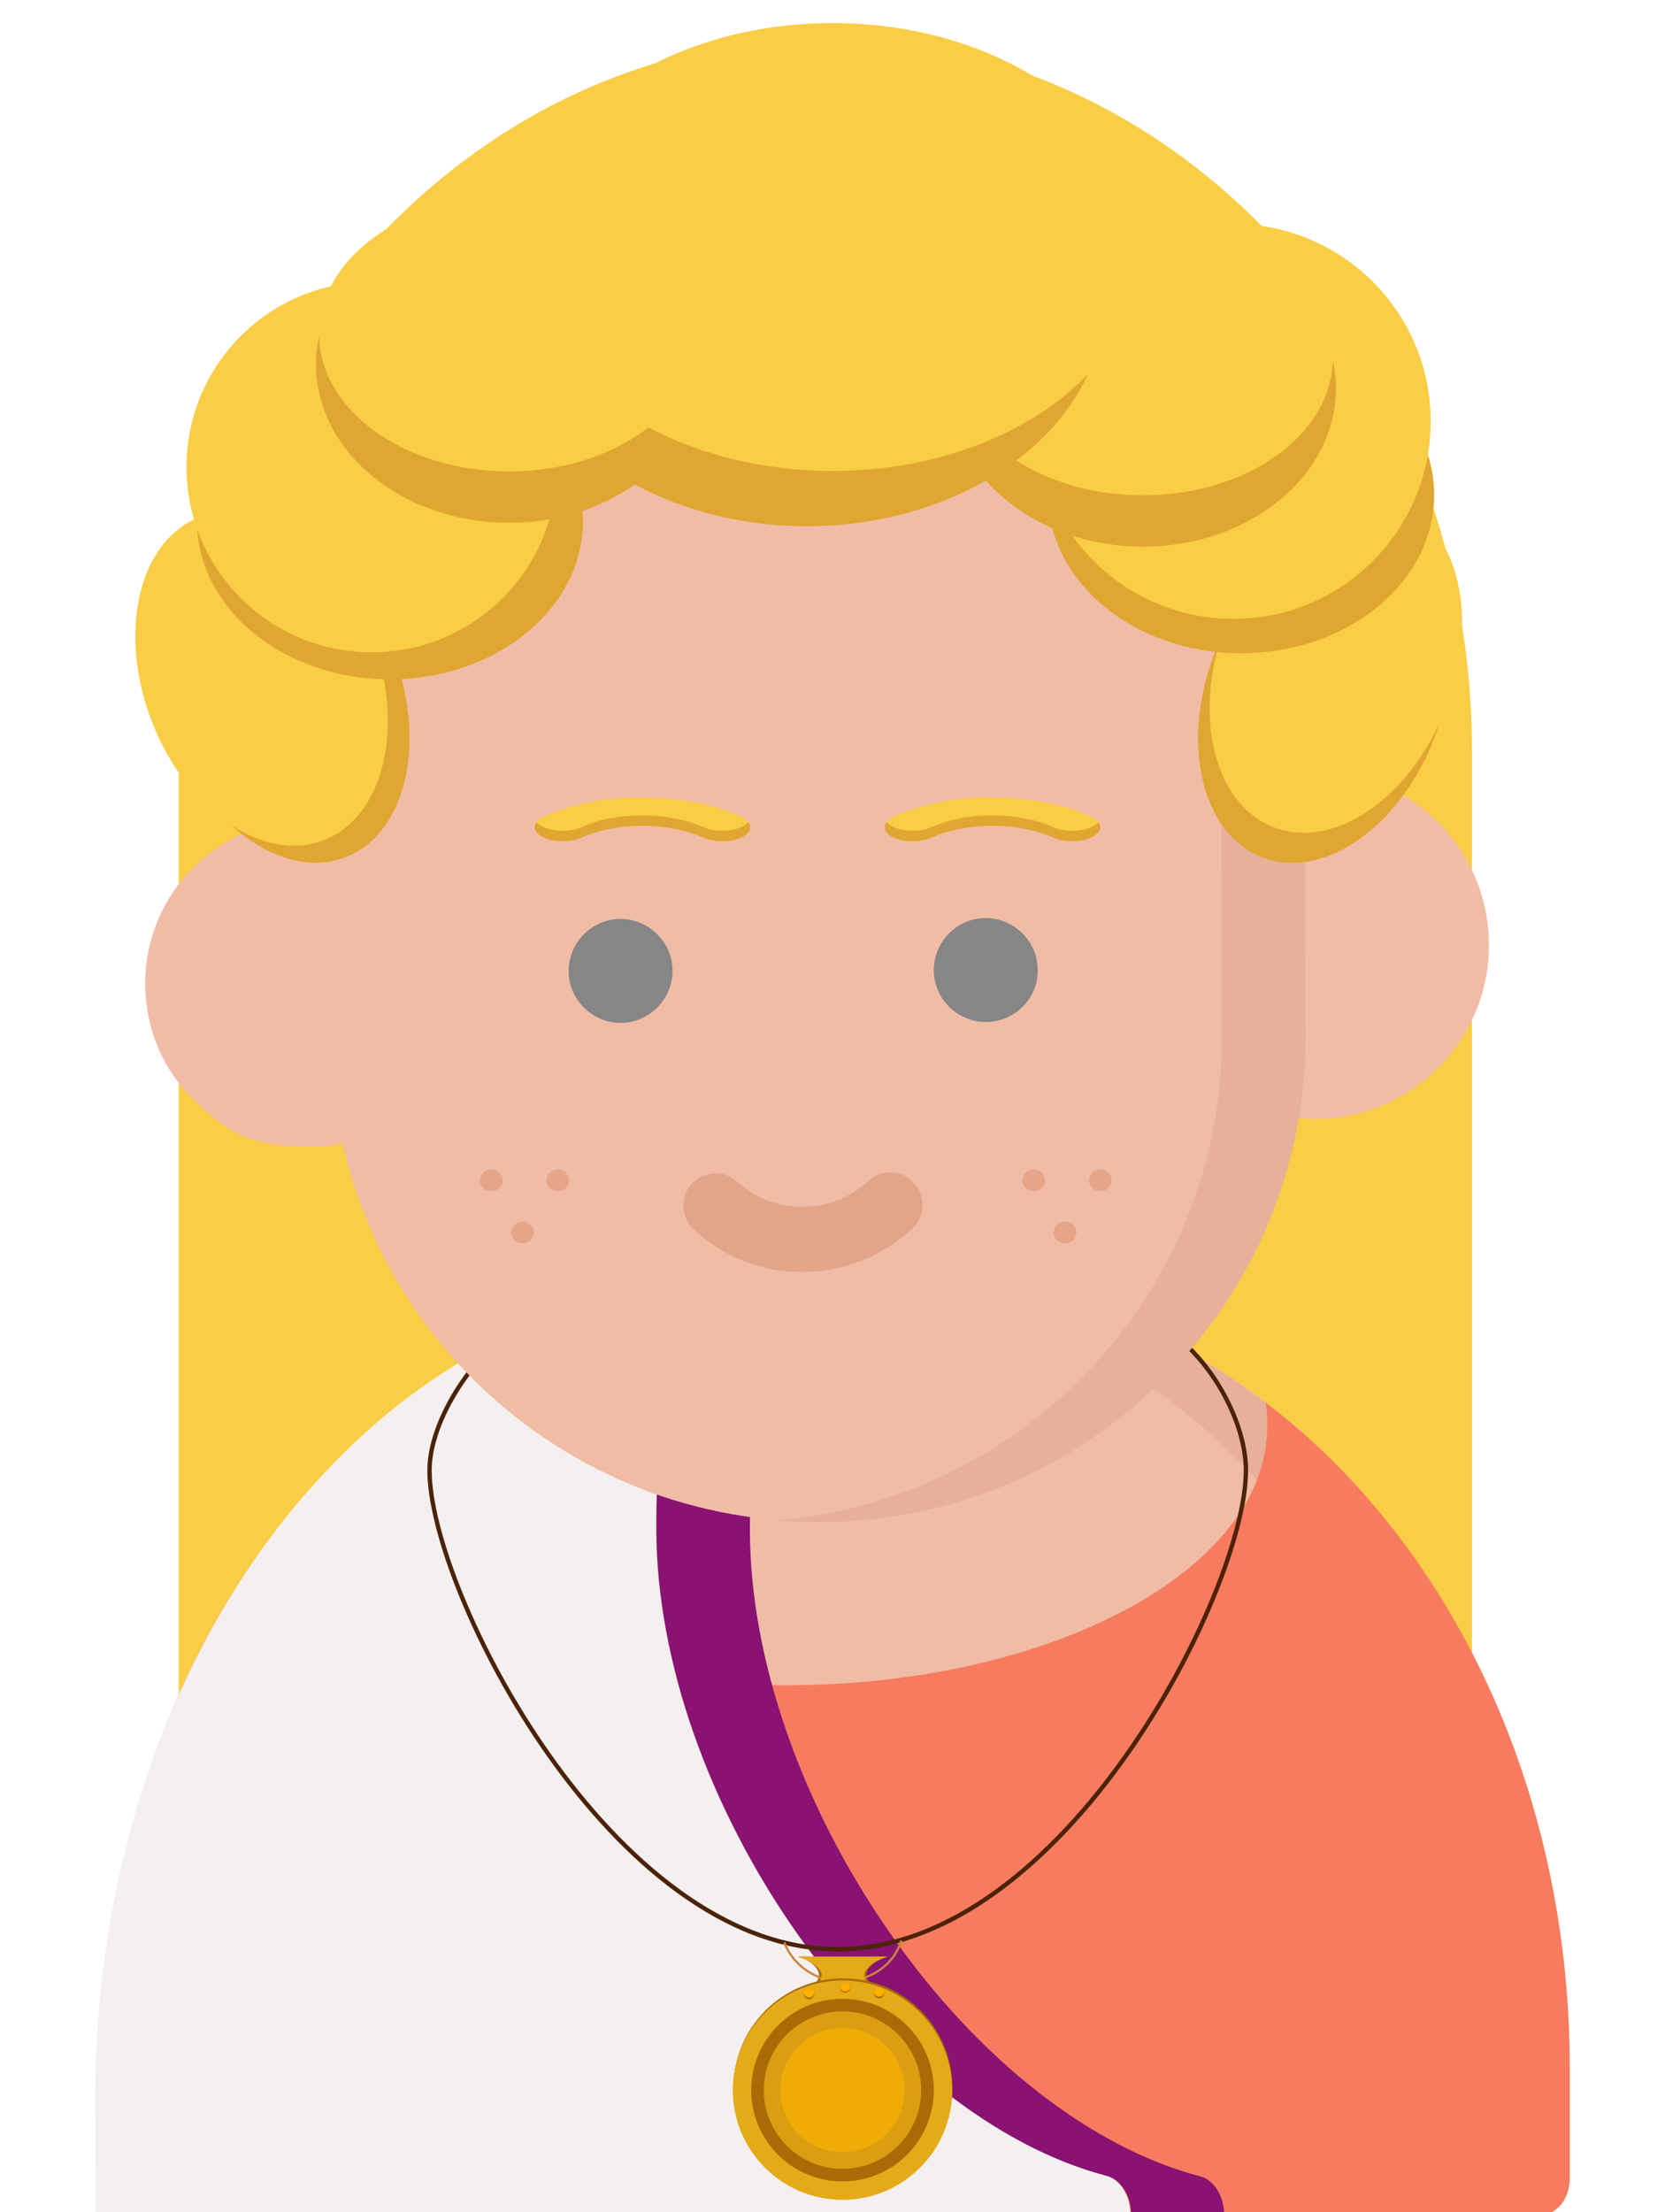 <?xml version="1.0" encoding="utf-8"?>
<!-- Generator: Adobe Illustrator 23.1.0, SVG Export Plug-In . SVG Version: 6.00 Build 0)  -->
<svg version="1.1" id="Layer_1" xmlns="http://www.w3.org/2000/svg" xmlns:xlink="http://www.w3.org/1999/xlink" x="0px" y="0px"
	 viewBox="0 0 383 508.7" style="enable-background:new 0 0 383 508.7;" xml:space="preserve">
<style type="text/css">
	.st0{fill:#9B3710;}
	.st1{fill:#842610;}
	.st2{fill:#F0BCA6;}
	.st3{fill:#E2A58A;}
	.st4{fill:#E27A84;}
	.st5{clip-path:url(#SVGID_2_);fill:#9E4653;}
	.st6{fill:#F8A814;}
	.st7{fill:#F8B53C;}
	.st8{fill:#F9CD45;}
	.st9{fill:#934161;}
	.st10{fill:#F4F0EF;}
	.st11{fill:#E6B09A;}
	.st12{fill:#868686;}
	.st13{fill:#4C350C;}
	.st14{fill:#825308;}
	.st15{clip-path:url(#SVGID_4_);fill:#9E4653;}
	.st16{fill:none;}
	.st17{fill:#F77B5E;}
	.st18{fill:#891272;}
	.st19{fill:none;stroke:#4C2308;stroke-miterlimit:10;}
	.st20{fill:#AA6B07;}
	.st21{fill:none;stroke:#C98441;stroke-width:0.5;stroke-miterlimit:10;}
	.st22{fill:#E5AA17;}
	.st23{fill:#DB9D12;}
	.st24{fill:#FFB000;}
	.st25{fill:#EFAC06;}
	.st26{fill:#E5A589;}
	.st27{fill:#E0A632;}
</style>
<path class="st0" d="M-3741.5,1112.3c-28.6-18.6-66.5-28.7-106.7-28.7s-78,10.2-106.7,28.7c-28.6,18.6-44.4,43.1-44.4,69.1v139.8
	c0,2.4,3.1,4.4,6.8,4.4h288.3c3.8,0,6.8-2,6.8-4.4v-139.8C-3697.3,1155.3-3713,1130.8-3741.5,1112.3z"/>
<ellipse class="st1" cx="-3962.9" cy="1322.5" rx="38.9" ry="33.2"/>
<ellipse class="st1" cx="-3733.7" cy="1321.7" rx="38.9" ry="33.2"/>
<path class="st2" d="M-3959.9,1233.4c-0.1,0-0.1,0-0.2,0c-25.4,0.1-46.1,20.8-46,46.3c0,12.3,4.9,23.9,13.6,32.6
	s20.3,13.4,32.5,13.4h0.2c25.4-0.1,46.1-20.8,46-46.3S-3934.6,1233.4-3959.9,1233.4z"/>
<path class="st2" d="M-3677.8,1520.4c-0.1-39.6-15.8-76.9-44-104.9s-65.4-43.4-104.7-43.4c-0.2,0-0.3,0-0.5,0l-48.7,0.2
	c-39.6,0.1-76.9,15.8-104.9,44c-28.1,28.2-43.5,65.6-43.4,105.2l0.1,18.6c0,3.7,3.1,6.8,6.8,6.8h332.5c1.8,0,3.5-0.7,4.8-2
	s2-3,2-4.8L-3677.8,1520.4z"/>
<path class="st3" d="M-3677.8,1520.4c-0.1-39.6-15.8-76.9-44-104.9s-65.4-43.4-104.7-43.4c-0.2,0-0.3,0-0.5,0l-16.7,0.1
	c37.9,1,73.7,16.2,100.9,43.3c28.2,28.1,43.9,65.4,44,104.9l0.1,19.6c0,1.8-0.7,3.5-2,4.8s-3,2-4.8,2h20.9c1.8,0,3.5-0.7,4.8-2
	s2-3,2-4.8V1520.4z"/>
<g>
	<g>
		<path id="XMLID_2_" class="st4" d="M-3677.9,1523.3c-0.1-39.3-15.8-76.3-44-104.2c-8.4-8.3-17.7-15.5-27.5-21.5
			c-7,27.3-36.5,49.3-75,56.3c-8.6,1.6-17.6,2.4-26.9,2.4c-9.2,0-18.1-0.8-26.7-2.4c-38.3-7-67.9-28.8-75.1-55.9
			c-10,6.1-19.1,13.4-27.6,21.8c-28.1,28.1-43.5,65.2-43.4,104.5l0.1,21.3c0.1,2.4,1.4,4.6,3.3,5.9h337.3c1.3-0.3,2.4-1,3.4-1.9
			c1.4-1.4,2.1-3.2,2.1-5.1L-3677.9,1523.3z"/>
	</g>
	<g>
		<g>
			<g>
				<g>
					<g>
						<g>
							<defs>
								<path id="SVGID_1_" d="M-3677.9,1523.3c-0.1-39.3-15.8-76.3-44-104.2c-8.4-8.3-17.7-15.5-27.5-21.5
									c-7,27.3-36.5,49.3-75,56.3c-8.6,1.6-17.6,2.4-26.9,2.4c-9.2,0-18.1-0.8-26.7-2.4c-38.3-7-67.9-28.8-75.1-55.9
									c-10,6.1-19.1,13.4-27.6,21.8c-28.1,28.1-43.5,65.2-43.4,104.5l0.1,21.3c0.1,2.4,1.4,4.6,3.3,5.9h337.3
									c1.3-0.3,2.4-1,3.4-1.9c1.4-1.4,2.1-3.2,2.1-5.1L-3677.9,1523.3z"/>
							</defs>
							<clipPath id="SVGID_2_">
								<use xlink:href="#SVGID_1_"  style="overflow:visible;"/>
							</clipPath>
							<path class="st5" d="M-3676.9,1523.8c-0.1-39.3-15.8-76.3-44-104.2c-28.2-27.8-65.4-43.1-104.7-43.1c-0.2,0-0.3,0-0.5,0
								l-17.6,0.1c37.9,1,73.6,16.1,100.9,43c28.2,27.9,43.8,64.9,44,104.2l0.1,21.3c0,1.9-0.7,3.7-2.1,5.1
								c-0.9,0.9-2.1,1.6-3.4,1.9h22c1.3-0.3,2.4-1,3.4-1.9c1.4-1.4,2.1-3.2,2.1-5.1L-3676.9,1523.8z"/>
						</g>
					</g>
				</g>
			</g>
		</g>
	</g>
</g>
<g>
	<path class="st6" d="M-3878.1,1534.8c-0.1-0.3-0.1-0.5-0.1-0.7c0.1-1,1.1-1.7,2.1-1.6c10,0.5,20.5-0.7,30.9-3.6
		c8.4-2.4,16.8-5.7,25.1-10.1c14-7.5,22.8-15.3,22.9-15.4c0.8-0.7,2-0.7,2.7-0.1s0.6,1.8-0.1,2.4c-0.4,0.4-9.2,8.2-23.7,15.9
		c-8.5,4.5-17.3,8.1-25.9,10.5c-10.9,3-21.7,4.3-32.1,3.7C-3877.3,1535.8-3877.9,1535.4-3878.1,1534.8z"/>
	<path class="st7" d="M-3792.6,1522.4c0.8-0.4,1.2-1.2,1.1-2c-0.1-0.3-1.4-6.5-6.5-8.6c-2.4-1-4.7-1.2-6.6-0.7
		c-1.9,0.5-3.4,1.7-4.3,3.4c-0.8,1.5-0.9,3.1-0.5,4.5c0.1,0.2,0.2,0.4,0.3,0.6c0.8,1.6,2.4,3,4.9,3.9
		C-3799.2,1525.8-3792.9,1522.7-3792.6,1522.4z"/>
	<path class="st8" d="M-3804.2,1513c1.4-1.4,2.3-3.3,2.6-5.9c0.6-5.3-4.3-9.5-4.5-9.7c-0.6-0.5-1.5-0.5-2.4-0.1
		c-0.3,0.2-6.2,4-6.9,9.1c-0.2,1.8-0.1,3.3,0.4,4.6c0.2,0.5,0.5,1,0.7,1.4c1.1,1.4,2.7,2.4,4.7,2.4
		C-3807.5,1515.2-3805.6,1514.4-3804.2,1513z"/>
	<path class="st8" d="M-3807.8,1531.2c0.8-0.4,1.2-1.2,1.1-2c-0.1-0.3-1.4-6.5-6.5-8.6c-2.4-1-4.7-1.2-6.6-0.7
		c-1.9,0.5-3.4,1.7-4.3,3.4c-0.8,1.5-0.9,3.1-0.5,4.5c0.1,0.2,0.2,0.4,0.3,0.6c0.8,1.6,2.4,3,4.9,3.9
		C-3814.4,1534.4-3808.1,1531.3-3807.8,1531.2z"/>
	<path class="st7" d="M-3819.4,1521.8c1.4-1.4,2.3-3.3,2.6-5.9c0.6-5.3-4.3-9.5-4.5-9.7c-0.6-0.5-1.5-0.5-2.4-0.1
		c-0.3,0.2-6.2,4-6.9,9.1c-0.2,1.8-0.1,3.3,0.4,4.6c0.2,0.5,0.5,1,0.7,1.4c1.1,1.4,2.7,2.4,4.7,2.4
		C-3822.7,1523.8-3820.8,1523.3-3819.4,1521.8z"/>
	<path class="st7" d="M-3825.8,1537.8c0-0.3-0.2-6.8-4.7-9.6c-2.2-1.4-4.3-2-6.3-1.8s-3.7,1.2-4.9,2.7s-1.6,3.3-1.1,5.1
		c0,0.2,0.1,0.3,0.1,0.5c0.5,1.6,1.9,3.1,3.9,4.3c4.5,2.9,11.3,0.8,11.7,0.7C-3826.4,1539.4-3825.8,1538.7-3825.8,1537.8z"/>
	<g>
		<path class="st8" d="M-3836.7,1528.4c1.6-1.2,2.9-3,3.7-5.4c1.6-5.2-2.4-10.1-2.5-10.4c-0.5-0.6-1.4-0.8-2.3-0.5
			c-0.3,0.1-6.8,2.9-8.4,8.1c-0.7,2.3-0.8,4.3-0.2,5.8c0.1,0.1,0.1,0.3,0.2,0.4c0.7,1.6,2.2,2.7,4.2,3.2
			C-3840.2,1529.9-3838.3,1529.5-3836.7,1528.4z"/>
		<path class="st8" d="M-3846.9,1545.3c0.1-0.3,1.2-6.8-2.7-10.3c-1.8-1.7-3.8-2.7-5.8-2.8c-1.9-0.2-3.8,0.5-5.3,1.9
			c-1.4,1.4-2.3,3.1-2.1,4.9c0,0.5,0.2,1.1,0.4,1.6c0.5,1.3,1.4,2.5,2.6,3.7c3.9,3.6,10.9,2.6,11.1,2.6
			C-3847.8,1546.8-3847.1,1546-3846.9,1545.3z"/>
		<path class="st8" d="M-3855.7,1534c1.8-0.9,3.3-2.4,4.6-4.8c2.6-4.8-0.4-10.5-0.5-10.8c-0.4-0.7-1.3-1.1-2.1-0.8
			c-0.3,0.1-7.2,1.7-9.8,6.6c-1.3,2.4-1.6,4.4-1.3,6.2c0.1,0.2,0.1,0.5,0.2,0.6c0.5,1.4,1.6,2.5,3.3,3.2
			C-3859.4,1534.9-3857.5,1534.8-3855.7,1534z"/>
		<path class="st8" d="M-3785.5,1503.9c4.2-3.8,3.5-10.2,3.5-10.5c-0.1-0.8-0.7-1.4-1.6-1.4c-0.3,0-7.2-0.5-11.4,3.3
			c-2,1.8-3.2,3.7-3.4,5.5c-0.2,0.9-0.1,1.8,0.3,2.6c0.3,0.8,0.8,1.5,1.4,2.2c1.4,1.3,3.3,1.8,5.2,1.5
			C-3789.5,1506.8-3787.5,1505.8-3785.5,1503.9z"/>
	</g>
</g>
<path class="st9" d="M-3893.7,1377.5c1.4,1.8,1.8,4.3,1.3,6.4c-3.1,12.1-4.6,24.6-4.5,37.1c0.1,24.5,12.1,52.3,33,76.4
	c20.8,24,47.3,40.7,72.7,46.1c3.4,0.7,5.8,3.9,5.8,7.4h21.8c0-3.3-2.1-6.2-5.1-7.2c-0.2-0.1-0.5-0.1-0.6-0.2
	c-25.3-5.3-51.9-22-72.7-46.1s-32.9-52-33-76.4c0-12.6,1.5-25.1,4.5-37.1c0.5-2.3,0.1-4.6-1.3-6.4c-1.4-1.8-3.4-2.9-5.6-2.9h-3.3
	c-3.6,0-7.2,0.2-10.7,0.5c-0.2,0-0.3,0-0.5,0c-0.5,0-1,0.1-1.4,0.1c-0.9,0.1-1.7,0.2-2.6,0.3
	C-3895.2,1375.9-3894.4,1376.8-3893.7,1377.5z"/>
<path class="st10" d="M-3791.4,1542c-25.4-5.3-51.9-22-72.7-46.1s-32.9-52-33-76.4c-0.1-12.5,1.4-25,4.5-37.1
	c0.5-2.2,0.1-4.6-1.3-6.4c-0.6-0.8-1.4-1.5-2.4-2c0.9-0.1,1.7-0.2,2.6-0.3c-34.8,3.2-67.1,18.9-92.2,45.1
	c-27.9,29.4-43.3,68.1-43.1,109.3l0.1,21.5h243.1C-3785.5,1545.9-3788,1542.8-3791.4,1542z"/>
<path class="st2" d="M-3740.9,1232.7c-0.1,0-0.1,0-0.2,0c-25.4,0.1-46.1,20.8-46,46.3c0,12.3,4.9,23.9,13.6,32.6
	s20.3,13.4,32.5,13.4h0.2c25.4-0.1,46.1-20.8,46-46.3C-3694.9,1253.3-3715.6,1232.7-3740.9,1232.7z"/>
<path class="st2" d="M-3744.5,1215.8c-0.1-22.5-16.7-40.7-36.9-40.7h-135.4c-9.9,0-19.2,4.3-26.2,12c-7,7.8-10.8,18-10.8,29
	l0.2,79.5c0.2,63.7,47.1,115.4,104.7,115.4h0.4c57.7-0.2,104.5-52.2,104.3-116.1L-3744.5,1215.8z"/>
<path class="st11" d="M-3744.4,1215.8c-0.1-22.5-15.6-40.7-34.6-40.7h-16.9c19,0,34.6,18.3,34.6,40.7l0.2,79
	c0.2,60.6-39.4,110.5-89.6,115.7c2.8,0.3,5.6,0.5,8.4,0.5h0.3c54-0.2,97.9-52.2,97.8-116.1L-3744.4,1215.8z"/>
<ellipse transform="matrix(0.933 -0.359 0.359 0.933 -714.206 -1346.223)" class="st1" cx="-3980" cy="1248.9" rx="28.2" ry="41.5"/>
<ellipse transform="matrix(0.933 -0.359 0.359 0.933 -713.08 -1348.364)" class="st0" cx="-3985.2" cy="1244.8" rx="28.2" ry="41.5"/>
<path class="st3" d="M-3849.2,1364.2c-8.9,0-17.4-3.3-23.9-9.3c-2.8-2.5-3-6.9-0.5-9.6c2.5-2.8,6.9-3,9.6-0.5
	c4,3.7,9.2,5.7,14.7,5.7h0.1c5.5,0,10.7-2.1,14.8-5.8c2.8-2.5,7.1-2.4,9.6,0.4s2.4,7.1-0.4,9.6
	C-3831.7,1360.7-3840.2,1364-3849.2,1364.2C-3849.1,1364.2-3849.1,1364.2-3849.2,1364.2z"/>
<path class="st0" d="M-3889.8,1253c8.9,0,17.4,1.6,23.9,4.6c2.8,1.3,3,3.4,0.5,4.8s-6.9,1.4-9.6,0.2c-4-1.8-9.2-2.9-14.7-2.9h-0.1
	c-5.5,0-10.7,1-14.8,2.9c-2.8,1.3-7.1,1.2-9.6-0.2s-2.4-3.5,0.4-4.8C-3907.3,1254.7-3898.8,1252.9-3889.8,1253
	C-3889.9,1253-3889.8,1253-3889.8,1253z"/>
<ellipse class="st1" cx="-3954.1" cy="1206.8" rx="46.2" ry="37.8"/>
<path class="st0" d="M-3805,1253c8.9,0,17.4,1.6,23.9,4.6c2.8,1.3,3,3.4,0.5,4.8s-6.9,1.4-9.6,0.2c-4-1.8-9.2-2.9-14.7-2.9h-0.1
	c-5.5,0-10.7,1-14.8,2.9c-2.8,1.3-7.1,1.2-9.6-0.2c-2.5-1.4-2.4-3.5,0.4-4.8C-3822.5,1254.7-3814,1252.9-3805,1253L-3805,1253z"/>
<path class="st12" d="M-3877.5,1288.5c0-6.3-5.2-11.4-11.5-11.4s-11.4,5.2-11.4,11.5s5.2,11.4,11.5,11.4
	C-3882.6,1300-3877.5,1294.8-3877.5,1288.5z"/>
<path class="st12" d="M-3796.5,1288.3c0-6.3-5.2-11.5-11.5-11.4c-6.3,0-11.5,5.2-11.4,11.5c0,6.3,5.2,11.5,11.5,11.4
	C-3801.7,1299.8-3796.5,1294.7-3796.5,1288.3z"/>
<ellipse transform="matrix(0.359 -0.933 0.933 0.359 -3556.159 -2681.052)" class="st1" cx="-3730.4" cy="1249" rx="41.5" ry="28.2"/>
<ellipse transform="matrix(0.359 -0.933 0.933 0.359 -3547.898 -2683.168)" class="st0" cx="-3727.8" cy="1242" rx="41.5" ry="28.2"/>
<ellipse class="st1" cx="-3750.3" cy="1200.7" rx="46.2" ry="37.8"/>
<ellipse class="st0" cx="-3752.2" cy="1183.2" rx="47.3" ry="47.3"/>
<ellipse class="st1" cx="-3773.9" cy="1175" rx="46.2" ry="37.8"/>
<ellipse class="st0" cx="-3773.9" cy="1167.8" rx="45.4" ry="32.9"/>
<ellipse class="st0" cx="-3958.6" cy="1194.2" rx="44.4" ry="44.4"/>
<ellipse class="st1" cx="-3925.6" cy="1169.3" rx="46.2" ry="37.8"/>
<ellipse class="st1" cx="-3854.3" cy="1153.8" rx="71.3" ry="54.3"/>
<ellipse class="st0" cx="-3848.2" cy="1141.4" rx="74.3" ry="53.6"/>
<ellipse class="st0" cx="-3925.6" cy="1162.2" rx="45.4" ry="32.9"/>
<g>
	<path class="st6" d="M-3788.3,1492.7c-0.2-0.1-0.4-0.3-0.5-0.5c-0.5-0.8-0.3-2,0.5-2.6c7.9-6.2,14.9-13.9,20.9-22.9
		c4.8-7.2,9-15.3,12.3-24.1c5.7-14.8,7.2-26.5,7.2-26.6c0.1-1,1-1.8,2-1.8s1.6,0.9,1.5,2c-0.1,0.5-1.5,12.2-7.4,27.6
		c-3.4,9.1-7.8,17.4-12.7,24.9c-6.2,9.4-13.6,17.5-21.8,23.9C-3786.9,1492.9-3787.6,1492.9-3788.3,1492.7z"/>
	<path class="st7" d="M-3731.8,1427.3c0.4-0.8,0.1-1.7-0.5-2.2c-0.2-0.2-5.4-4-10.6-2.2c-2.4,0.8-4.3,2.2-5.4,3.8s-1.5,3.5-1.1,5.4
		c0.4,1.6,1.4,3,2.6,3.7c0.2,0.1,0.4,0.2,0.6,0.3c1.7,0.7,3.8,0.6,6.3-0.3C-3734.7,1434.2-3731.9,1427.7-3731.8,1427.3z"/>
	<path class="st8" d="M-3746.6,1427.8c0.2-2-0.5-4.1-1.9-6.2c-3-4.3-9.5-4.3-9.8-4.3c-0.8,0-1.5,0.6-1.8,1.4
		c-0.1,0.3-2.1,7.1,0.8,11.4c1,1.4,2.1,2.5,3.3,3.2c0.5,0.3,1,0.5,1.5,0.6c1.7,0.5,3.6,0,5.2-1.3
		C-3747.8,1431.4-3746.8,1429.8-3746.6,1427.8z"/>
	<path class="st8" d="M-3737.5,1443.8c0.4-0.8,0.1-1.7-0.5-2.2c-0.2-0.2-5.4-4-10.6-2.2c-2.4,0.8-4.3,2.2-5.4,3.8s-1.5,3.5-1.1,5.4
		c0.4,1.6,1.4,3,2.6,3.7c0.2,0.1,0.4,0.2,0.6,0.3c1.7,0.7,3.8,0.6,6.3-0.3C-3740.4,1450.7-3737.6,1444.2-3737.5,1443.8z"/>
	<path class="st7" d="M-3752.4,1444.3c0.2-2-0.5-4.1-1.9-6.2c-3-4.3-9.5-4.3-9.8-4.3c-0.8,0-1.5,0.6-1.8,1.4
		c-0.1,0.3-2.1,7.1,0.8,11.4c1,1.4,2.1,2.5,3.3,3.2c0.5,0.3,1,0.5,1.5,0.6c1.7,0.5,3.6,0,5.2-1.3
		C-3753.6,1447.9-3752.6,1446.3-3752.4,1444.3z"/>
	<path class="st7" d="M-3746.7,1460.8c-0.2-0.2-4.5-5-9.9-4.2c-2.5,0.4-4.5,1.4-6,2.8c-1.4,1.4-2.1,3.3-2,5.3s1,3.6,2.4,4.6
		c0.1,0.1,0.3,0.2,0.4,0.2c1.4,0.8,3.4,1.1,5.8,0.7c5.3-0.8,9.1-6.9,9.2-7.1C-3746.2,1462.3-3746.2,1461.3-3746.7,1460.8z"/>
	<g>
		<path class="st8" d="M-3761.1,1460.8c0.5-2,0.3-4.2-0.8-6.5c-2.1-5-8.5-6.2-8.8-6.2c-0.8-0.2-1.6,0.3-2,1.1
			c-0.1,0.3-3.3,6.7-1.1,11.6c0.9,2.2,2.2,3.7,3.6,4.5c0.1,0.1,0.3,0.1,0.4,0.2c1.6,0.7,3.4,0.6,5.2-0.3
			C-3762.8,1464.2-3761.6,1462.7-3761.1,1460.8z"/>
		<path class="st8" d="M-3757.8,1480.3c-0.2-0.3-3.5-5.9-8.9-6.1c-2.5-0.1-4.6,0.5-6.2,1.6c-1.5,1.2-2.5,2.9-2.8,4.9
			s0.4,3.8,1.6,5.1c0.4,0.4,0.8,0.7,1.4,1c1.2,0.6,2.6,1,4.4,1.1c5.3,0.2,10-5.2,10.1-5.3
			C-3757.6,1481.8-3757.5,1480.8-3757.8,1480.3z"/>
		<path class="st8" d="M-3771.8,1477.3c0.8-1.8,0.9-4.1,0.4-6.7c-1.2-5.3-7.2-7.7-7.4-7.8c-0.7-0.3-1.6,0-2.1,0.7
			c-0.2,0.3-4.3,6.1-3.1,11.4c0.5,2.5,1.6,4.4,3.1,5.5c0.2,0.1,0.4,0.3,0.5,0.4c1.4,0.7,2.9,0.8,4.5,0.3
			C-3774,1480.5-3772.6,1479.3-3771.8,1477.3z"/>
		<path class="st8" d="M-3738.6,1408.7c0.6-5.6-4.1-10-4.3-10.2c-0.5-0.5-1.4-0.5-2.2-0.1c-0.3,0.2-5.9,4.3-6.4,10
			c-0.3,2.7,0.1,4.9,1.1,6.4c0.5,0.8,1.2,1.4,1.9,1.8c0.7,0.5,1.6,0.6,2.5,0.6c1.9,0.1,3.6-0.7,4.9-2.2
			C-3739.7,1413.4-3738.9,1411.3-3738.6,1408.7z"/>
	</g>
</g>
<circle class="st13" cx="-3789.8" cy="1491.2" r="15.7"/>
<circle class="st14" cx="-3790.1" cy="1490.9" r="9.6"/>
<path class="st0" d="M-3741.5,1112.3c-28.6-18.6-66.5-28.7-106.7-28.7s-78,10.2-106.7,28.7c-28.6,18.6-44.4,43.1-44.4,69.1v139.8
	c0,2.4,3.1,4.4,6.8,4.4h288.3c3.8,0,6.8-2,6.8-4.4v-139.8C-3697.3,1155.3-3713,1130.8-3741.5,1112.3z"/>
<ellipse class="st1" cx="-3962.9" cy="1322.5" rx="38.9" ry="33.2"/>
<ellipse class="st1" cx="-3733.7" cy="1321.7" rx="38.9" ry="33.2"/>
<path class="st2" d="M-3959.9,1233.4c-0.1,0-0.1,0-0.2,0c-25.4,0.1-46.1,20.8-46,46.3c0,12.3,4.9,23.9,13.6,32.6
	s20.3,13.4,32.5,13.4h0.2c25.4-0.1,46.1-20.8,46-46.3S-3934.6,1233.4-3959.9,1233.4z"/>
<path class="st2" d="M-3677.8,1520.4c-0.1-39.6-15.8-76.9-44-104.9s-65.4-43.4-104.7-43.4c-0.2,0-0.3,0-0.5,0l-48.7,0.2
	c-39.6,0.1-76.9,15.8-104.9,44c-28.1,28.2-43.5,65.6-43.4,105.2l0.1,18.6c0,3.7,3.1,6.8,6.8,6.8h332.5c1.8,0,3.5-0.7,4.8-2
	s2-3,2-4.8L-3677.8,1520.4z"/>
<path class="st3" d="M-3677.8,1520.4c-0.1-39.6-15.8-76.9-44-104.9s-65.4-43.4-104.7-43.4c-0.2,0-0.3,0-0.5,0l-16.7,0.1
	c37.9,1,73.7,16.2,100.9,43.3c28.2,28.1,43.9,65.4,44,104.9l0.1,19.6c0,1.8-0.7,3.5-2,4.8s-3,2-4.8,2h20.9c1.8,0,3.5-0.7,4.8-2
	s2-3,2-4.8V1520.4z"/>
<g>
	<g>
		<path id="XMLID_1_" class="st4" d="M-3677.9,1523.3c-0.1-39.3-15.8-76.3-44-104.2c-8.4-8.3-17.7-15.5-27.5-21.5
			c-7,27.3-36.5,49.3-75,56.3c-8.6,1.6-17.6,2.4-26.9,2.4c-9.2,0-18.1-0.8-26.7-2.4c-38.3-7-67.9-28.8-75.1-55.9
			c-10,6.1-19.1,13.4-27.6,21.8c-28.1,28.1-43.5,65.2-43.4,104.5l0.1,21.3c0.1,2.4,1.4,4.6,3.3,5.9h337.3c1.3-0.3,2.4-1,3.4-1.9
			c1.4-1.4,2.1-3.2,2.1-5.1L-3677.9,1523.3z"/>
	</g>
	<g>
		<g>
			<g>
				<g>
					<g>
						<g>
							<defs>
								<path id="SVGID_3_" d="M-3677.9,1523.3c-0.1-39.3-15.8-76.3-44-104.2c-8.4-8.3-17.7-15.5-27.5-21.5
									c-7,27.3-36.5,49.3-75,56.3c-8.6,1.6-17.6,2.4-26.9,2.4c-9.2,0-18.1-0.8-26.7-2.4c-38.3-7-67.9-28.8-75.1-55.9
									c-10,6.1-19.1,13.4-27.6,21.8c-28.1,28.1-43.5,65.2-43.4,104.5l0.1,21.3c0.1,2.4,1.4,4.6,3.3,5.9h337.3
									c1.3-0.3,2.4-1,3.4-1.9c1.4-1.4,2.1-3.2,2.1-5.1L-3677.9,1523.3z"/>
							</defs>
							<clipPath id="SVGID_4_">
								<use xlink:href="#SVGID_3_"  style="overflow:visible;"/>
							</clipPath>
							<path class="st15" d="M-3676.9,1523.8c-0.1-39.3-15.8-76.3-44-104.2c-28.2-27.8-65.4-43.1-104.7-43.1c-0.2,0-0.3,0-0.5,0
								l-17.6,0.1c37.9,1,73.6,16.1,100.9,43c28.2,27.9,43.8,64.9,44,104.2l0.1,21.3c0,1.9-0.7,3.7-2.1,5.1
								c-0.9,0.9-2.1,1.6-3.4,1.9h22c1.3-0.3,2.4-1,3.4-1.9c1.4-1.4,2.1-3.2,2.1-5.1L-3676.9,1523.8z"/>
						</g>
					</g>
				</g>
			</g>
		</g>
	</g>
</g>
<g>
	<path class="st6" d="M-3878.1,1534.8c-0.1-0.3-0.1-0.5-0.1-0.7c0.1-1,1.1-1.7,2.1-1.6c10,0.5,20.5-0.7,30.9-3.6
		c8.4-2.4,16.8-5.7,25.1-10.1c14-7.5,22.8-15.3,22.9-15.4c0.8-0.7,2-0.7,2.7-0.1s0.6,1.8-0.1,2.4c-0.4,0.4-9.2,8.2-23.7,15.9
		c-8.5,4.5-17.3,8.1-25.9,10.5c-10.9,3-21.7,4.3-32.1,3.7C-3877.3,1535.8-3877.9,1535.4-3878.1,1534.8z"/>
	<path class="st7" d="M-3792.6,1522.4c0.8-0.4,1.2-1.2,1.1-2c-0.1-0.3-1.4-6.5-6.5-8.6c-2.4-1-4.7-1.2-6.6-0.7
		c-1.9,0.5-3.4,1.7-4.3,3.4c-0.8,1.5-0.9,3.1-0.5,4.5c0.1,0.2,0.2,0.4,0.3,0.6c0.8,1.6,2.4,3,4.9,3.9
		C-3799.2,1525.8-3792.9,1522.7-3792.6,1522.4z"/>
	<path class="st8" d="M-3804.2,1513c1.4-1.4,2.3-3.3,2.6-5.9c0.6-5.3-4.3-9.5-4.5-9.7c-0.6-0.5-1.5-0.5-2.4-0.1
		c-0.3,0.2-6.2,4-6.9,9.1c-0.2,1.8-0.1,3.3,0.4,4.6c0.2,0.5,0.5,1,0.7,1.4c1.1,1.4,2.7,2.4,4.7,2.4
		C-3807.5,1515.2-3805.6,1514.4-3804.2,1513z"/>
	<path class="st8" d="M-3807.8,1531.2c0.8-0.4,1.2-1.2,1.1-2c-0.1-0.3-1.4-6.5-6.5-8.6c-2.4-1-4.7-1.2-6.6-0.7
		c-1.9,0.5-3.4,1.7-4.3,3.4c-0.8,1.5-0.9,3.1-0.5,4.5c0.1,0.2,0.2,0.4,0.3,0.6c0.8,1.6,2.4,3,4.9,3.9
		C-3814.4,1534.4-3808.1,1531.3-3807.8,1531.2z"/>
	<path class="st7" d="M-3819.4,1521.8c1.4-1.4,2.3-3.3,2.6-5.9c0.6-5.3-4.3-9.5-4.5-9.7c-0.6-0.5-1.5-0.5-2.4-0.1
		c-0.3,0.2-6.2,4-6.9,9.1c-0.2,1.8-0.1,3.3,0.4,4.6c0.2,0.5,0.5,1,0.7,1.4c1.1,1.4,2.7,2.4,4.7,2.4
		C-3822.7,1523.8-3820.8,1523.3-3819.4,1521.8z"/>
	<path class="st7" d="M-3825.8,1537.8c0-0.3-0.2-6.8-4.7-9.6c-2.2-1.4-4.3-2-6.3-1.8s-3.7,1.2-4.9,2.7s-1.6,3.3-1.1,5.1
		c0,0.2,0.1,0.3,0.1,0.5c0.5,1.6,1.9,3.1,3.9,4.3c4.5,2.9,11.3,0.8,11.7,0.7C-3826.4,1539.4-3825.8,1538.7-3825.8,1537.8z"/>
	<g>
		<path class="st8" d="M-3836.7,1528.4c1.6-1.2,2.9-3,3.7-5.4c1.6-5.2-2.4-10.1-2.5-10.4c-0.5-0.6-1.4-0.8-2.3-0.5
			c-0.3,0.1-6.8,2.9-8.4,8.1c-0.7,2.3-0.8,4.3-0.2,5.8c0.1,0.1,0.1,0.3,0.2,0.4c0.7,1.6,2.2,2.7,4.2,3.2
			C-3840.2,1529.9-3838.3,1529.5-3836.7,1528.4z"/>
		<path class="st8" d="M-3846.9,1545.3c0.1-0.3,1.2-6.8-2.7-10.3c-1.8-1.7-3.8-2.7-5.8-2.8c-1.9-0.2-3.8,0.5-5.3,1.9
			c-1.4,1.4-2.3,3.1-2.1,4.9c0,0.5,0.2,1.1,0.4,1.6c0.5,1.3,1.4,2.5,2.6,3.7c3.9,3.6,10.9,2.6,11.1,2.6
			C-3847.8,1546.8-3847.1,1546-3846.9,1545.3z"/>
		<path class="st8" d="M-3855.7,1534c1.8-0.9,3.3-2.4,4.6-4.8c2.6-4.8-0.4-10.5-0.5-10.8c-0.4-0.7-1.3-1.1-2.1-0.8
			c-0.3,0.1-7.2,1.7-9.8,6.6c-1.3,2.4-1.6,4.4-1.3,6.2c0.1,0.2,0.1,0.5,0.2,0.6c0.5,1.4,1.6,2.5,3.3,3.2
			C-3859.4,1534.9-3857.5,1534.8-3855.7,1534z"/>
		<path class="st8" d="M-3785.5,1503.9c4.2-3.8,3.5-10.2,3.5-10.5c-0.1-0.8-0.7-1.4-1.6-1.4c-0.3,0-7.2-0.5-11.4,3.3
			c-2,1.8-3.2,3.7-3.4,5.5c-0.2,0.9-0.1,1.8,0.3,2.6c0.3,0.8,0.8,1.5,1.4,2.2c1.4,1.3,3.3,1.8,5.2,1.5
			C-3789.5,1506.8-3787.5,1505.8-3785.5,1503.9z"/>
	</g>
</g>
<path class="st9" d="M-3893.7,1377.5c1.4,1.8,1.8,4.3,1.3,6.4c-3.1,12.1-4.6,24.6-4.5,37.1c0.1,24.5,12.1,52.3,33,76.4
	c20.8,24,47.3,40.7,72.7,46.1c3.4,0.7,5.8,3.9,5.8,7.4h21.8c0-3.3-2.1-6.2-5.1-7.2c-0.2-0.1-0.5-0.1-0.6-0.2
	c-25.3-5.3-51.9-22-72.7-46.1s-32.9-52-33-76.4c0-12.6,1.5-25.1,4.5-37.1c0.5-2.3,0.1-4.6-1.3-6.4c-1.4-1.8-3.4-2.9-5.6-2.9h-3.3
	c-3.6,0-7.2,0.2-10.7,0.5c-0.2,0-0.3,0-0.5,0c-0.5,0-1,0.1-1.4,0.1c-0.9,0.1-1.7,0.2-2.6,0.3
	C-3895.2,1375.9-3894.4,1376.8-3893.7,1377.5z"/>
<path class="st10" d="M-3791.4,1542c-25.4-5.3-51.9-22-72.7-46.1s-32.9-52-33-76.4c-0.1-12.5,1.4-25,4.5-37.1
	c0.5-2.2,0.1-4.6-1.3-6.4c-0.6-0.8-1.4-1.5-2.4-2c0.9-0.1,1.7-0.2,2.6-0.3c-34.8,3.2-67.1,18.9-92.2,45.1
	c-27.9,29.4-43.3,68.1-43.1,109.3l0.1,21.5h243.1C-3785.5,1545.9-3788,1542.8-3791.4,1542z"/>
<path class="st2" d="M-3740.9,1232.7c-0.1,0-0.1,0-0.2,0c-25.4,0.1-46.1,20.8-46,46.3c0,12.3,4.9,23.9,13.6,32.6
	s20.3,13.4,32.5,13.4h0.2c25.4-0.1,46.1-20.8,46-46.3C-3694.9,1253.3-3715.6,1232.7-3740.9,1232.7z"/>
<path class="st2" d="M-3744.5,1215.8c-0.1-22.5-16.7-40.7-36.9-40.7h-135.4c-9.9,0-19.2,4.3-26.2,12c-7,7.8-10.8,18-10.8,29
	l0.2,79.5c0.2,63.7,47.1,115.4,104.7,115.4h0.4c57.7-0.2,104.5-52.2,104.3-116.1L-3744.5,1215.8z"/>
<path class="st11" d="M-3744.4,1215.8c-0.1-22.5-15.6-40.7-34.6-40.7h-16.9c19,0,34.6,18.3,34.6,40.7l0.2,79
	c0.2,60.6-39.4,110.5-89.6,115.7c2.8,0.3,5.6,0.5,8.4,0.5h0.3c54-0.2,97.9-52.2,97.8-116.1L-3744.4,1215.8z"/>
<ellipse transform="matrix(0.933 -0.359 0.359 0.933 -714.206 -1346.223)" class="st1" cx="-3980" cy="1248.9" rx="28.2" ry="41.5"/>
<ellipse transform="matrix(0.933 -0.359 0.359 0.933 -713.08 -1348.364)" class="st0" cx="-3985.2" cy="1244.8" rx="28.2" ry="41.5"/>
<path class="st3" d="M-3849.2,1364.2c-8.9,0-17.4-3.3-23.9-9.3c-2.8-2.5-3-6.9-0.5-9.6c2.5-2.8,6.9-3,9.6-0.5
	c4,3.7,9.2,5.7,14.7,5.7h0.1c5.5,0,10.7-2.1,14.8-5.8c2.8-2.5,7.1-2.4,9.6,0.4s2.4,7.1-0.4,9.6
	C-3831.7,1360.7-3840.2,1364-3849.2,1364.2C-3849.1,1364.2-3849.1,1364.2-3849.2,1364.2z"/>
<path class="st0" d="M-3889.8,1253c8.9,0,17.4,1.6,23.9,4.6c2.8,1.3,3,3.4,0.5,4.8s-6.9,1.4-9.6,0.2c-4-1.8-9.2-2.9-14.7-2.9h-0.1
	c-5.5,0-10.7,1-14.8,2.9c-2.8,1.3-7.1,1.2-9.6-0.2s-2.4-3.5,0.4-4.8C-3907.3,1254.7-3898.8,1252.9-3889.8,1253
	C-3889.9,1253-3889.8,1253-3889.8,1253z"/>
<ellipse class="st1" cx="-3954.1" cy="1206.8" rx="46.2" ry="37.8"/>
<path class="st0" d="M-3805,1253c8.9,0,17.4,1.6,23.9,4.6c2.8,1.3,3,3.4,0.5,4.8s-6.9,1.4-9.6,0.2c-4-1.8-9.2-2.9-14.7-2.9h-0.1
	c-5.5,0-10.7,1-14.8,2.9c-2.8,1.3-7.1,1.2-9.6-0.2c-2.5-1.4-2.4-3.5,0.4-4.8C-3822.5,1254.7-3814,1252.9-3805,1253L-3805,1253z"/>
<path class="st12" d="M-3877.5,1288.5c0-6.3-5.2-11.4-11.5-11.4s-11.4,5.2-11.4,11.5s5.2,11.4,11.5,11.4
	C-3882.6,1300-3877.5,1294.8-3877.5,1288.5z"/>
<path class="st12" d="M-3796.5,1288.3c0-6.3-5.2-11.5-11.5-11.4c-6.3,0-11.5,5.2-11.4,11.5c0,6.3,5.2,11.5,11.5,11.4
	C-3801.7,1299.8-3796.5,1294.7-3796.5,1288.3z"/>
<ellipse transform="matrix(0.359 -0.933 0.933 0.359 -3556.159 -2681.052)" class="st1" cx="-3730.4" cy="1249" rx="41.5" ry="28.2"/>
<ellipse transform="matrix(0.359 -0.933 0.933 0.359 -3547.898 -2683.168)" class="st0" cx="-3727.8" cy="1242" rx="41.5" ry="28.2"/>
<ellipse class="st1" cx="-3750.3" cy="1200.7" rx="46.2" ry="37.8"/>
<ellipse class="st0" cx="-3752.2" cy="1183.2" rx="47.3" ry="47.3"/>
<ellipse class="st1" cx="-3773.9" cy="1175" rx="46.2" ry="37.8"/>
<ellipse class="st0" cx="-3773.9" cy="1167.8" rx="45.4" ry="32.9"/>
<ellipse class="st0" cx="-3958.6" cy="1194.2" rx="44.4" ry="44.4"/>
<ellipse class="st1" cx="-3925.6" cy="1169.3" rx="46.2" ry="37.8"/>
<ellipse class="st1" cx="-3854.3" cy="1153.8" rx="71.3" ry="54.3"/>
<ellipse class="st0" cx="-3848.2" cy="1141.4" rx="74.3" ry="53.6"/>
<ellipse class="st0" cx="-3925.6" cy="1162.2" rx="45.4" ry="32.9"/>
<g>
	<path class="st6" d="M-3788.3,1492.7c-0.2-0.1-0.4-0.3-0.5-0.5c-0.5-0.8-0.3-2,0.5-2.6c7.9-6.2,14.9-13.9,20.9-22.9
		c4.8-7.2,9-15.3,12.3-24.1c5.7-14.8,7.2-26.5,7.2-26.6c0.1-1,1-1.8,2-1.8s1.6,0.9,1.5,2c-0.1,0.5-1.5,12.2-7.4,27.6
		c-3.4,9.1-7.8,17.4-12.7,24.9c-6.2,9.4-13.6,17.5-21.8,23.9C-3786.9,1492.9-3787.6,1492.9-3788.3,1492.7z"/>
	<path class="st7" d="M-3731.8,1427.3c0.4-0.8,0.1-1.7-0.5-2.2c-0.2-0.2-5.4-4-10.6-2.2c-2.4,0.8-4.3,2.2-5.4,3.8s-1.5,3.5-1.1,5.4
		c0.4,1.6,1.4,3,2.6,3.7c0.2,0.1,0.4,0.2,0.6,0.3c1.7,0.7,3.8,0.6,6.3-0.3C-3734.7,1434.2-3731.9,1427.7-3731.8,1427.3z"/>
	<path class="st8" d="M-3746.6,1427.8c0.2-2-0.5-4.1-1.9-6.2c-3-4.3-9.5-4.3-9.8-4.3c-0.8,0-1.5,0.6-1.8,1.4
		c-0.1,0.3-2.1,7.1,0.8,11.4c1,1.4,2.1,2.5,3.3,3.2c0.5,0.3,1,0.5,1.5,0.6c1.7,0.5,3.6,0,5.2-1.3
		C-3747.8,1431.4-3746.8,1429.8-3746.6,1427.8z"/>
	<path class="st8" d="M-3737.5,1443.8c0.4-0.8,0.1-1.7-0.5-2.2c-0.2-0.2-5.4-4-10.6-2.2c-2.4,0.8-4.3,2.2-5.4,3.8s-1.5,3.5-1.1,5.4
		c0.4,1.6,1.4,3,2.6,3.7c0.2,0.1,0.4,0.2,0.6,0.3c1.7,0.7,3.8,0.6,6.3-0.3C-3740.4,1450.7-3737.6,1444.2-3737.5,1443.8z"/>
	<path class="st7" d="M-3752.4,1444.3c0.2-2-0.5-4.1-1.9-6.2c-3-4.3-9.5-4.3-9.8-4.3c-0.8,0-1.5,0.6-1.8,1.4
		c-0.1,0.3-2.1,7.1,0.8,11.4c1,1.4,2.1,2.5,3.3,3.2c0.5,0.3,1,0.5,1.5,0.6c1.7,0.5,3.6,0,5.2-1.3
		C-3753.6,1447.9-3752.6,1446.3-3752.4,1444.3z"/>
	<path class="st7" d="M-3746.7,1460.8c-0.2-0.2-4.5-5-9.9-4.2c-2.5,0.4-4.5,1.4-6,2.8c-1.4,1.4-2.1,3.3-2,5.3s1,3.6,2.4,4.6
		c0.1,0.1,0.3,0.2,0.4,0.2c1.4,0.8,3.4,1.1,5.8,0.7c5.3-0.8,9.1-6.9,9.2-7.1C-3746.2,1462.3-3746.2,1461.3-3746.7,1460.8z"/>
	<g>
		<path class="st8" d="M-3761.1,1460.8c0.5-2,0.3-4.2-0.8-6.5c-2.1-5-8.5-6.2-8.8-6.2c-0.8-0.2-1.6,0.3-2,1.1
			c-0.1,0.3-3.3,6.7-1.1,11.6c0.9,2.2,2.2,3.7,3.6,4.5c0.1,0.1,0.3,0.1,0.4,0.2c1.6,0.7,3.4,0.6,5.2-0.3
			C-3762.8,1464.2-3761.6,1462.7-3761.1,1460.8z"/>
		<path class="st8" d="M-3757.8,1480.3c-0.2-0.3-3.5-5.9-8.9-6.1c-2.5-0.1-4.6,0.5-6.2,1.6c-1.5,1.2-2.5,2.9-2.8,4.9
			s0.4,3.8,1.6,5.1c0.4,0.4,0.8,0.7,1.4,1c1.2,0.6,2.6,1,4.4,1.1c5.3,0.2,10-5.2,10.1-5.3
			C-3757.6,1481.8-3757.5,1480.8-3757.8,1480.3z"/>
		<path class="st8" d="M-3771.8,1477.3c0.8-1.8,0.9-4.1,0.4-6.7c-1.2-5.3-7.2-7.7-7.4-7.8c-0.7-0.3-1.6,0-2.1,0.7
			c-0.2,0.3-4.3,6.1-3.1,11.4c0.5,2.5,1.6,4.4,3.1,5.5c0.2,0.1,0.4,0.3,0.5,0.4c1.4,0.7,2.9,0.8,4.5,0.3
			C-3774,1480.5-3772.6,1479.3-3771.8,1477.3z"/>
		<path class="st8" d="M-3738.6,1408.7c0.6-5.6-4.1-10-4.3-10.2c-0.5-0.5-1.4-0.5-2.2-0.1c-0.3,0.2-5.9,4.3-6.4,10
			c-0.3,2.7,0.1,4.9,1.1,6.4c0.5,0.8,1.2,1.4,1.9,1.8c0.7,0.5,1.6,0.6,2.5,0.6c1.9,0.1,3.6-0.7,4.9-2.2
			C-3739.7,1413.4-3738.9,1411.3-3738.6,1408.7z"/>
	</g>
</g>
<circle class="st13" cx="-3789.8" cy="1491.2" r="15.7"/>
<circle class="st14" cx="-3790.1" cy="1490.9" r="9.6"/>
<g>
	<path class="st8" d="M295,57C266.8,25.9,229.5,8.8,189.9,8.8S113,25.9,84.8,57s-43.7,72.3-43.7,116.1v234.7c0,4.1,3,7.4,6.7,7.4
		h284.1c3.7,0,6.7-3.4,6.7-7.4V173C338.7,129.4,323.2,88,295,57z"/>
	<polyline class="st16" points="268,324.3 104.5,324.3 99.5,324.3 	"/>
	<path class="st2" d="M26.7,509.3h328.4c1.2-0.3,2.4-1.2,3.4-2.3c1.3-1.7,2-3.9,2-6.2l-0.1-25.9c-0.1-47.7-15.4-92.7-42.9-126.6
		c-27.4-33.8-63.6-52.4-102-52.4c-0.2,0-0.3,0-0.4,0l-47.3,0.2c-38.5,0.1-74.8,19-102.2,53.1s-42.3,79.2-42.3,127l0.1,25.9
		C23.6,505.1,24.8,507.8,26.7,509.3z"/>
	<path class="st11" d="M360.4,475c-0.1-47.7-15.4-92.7-42.9-126.6c-27.4-33.8-63.6-52.4-102-52.4c-0.2,0-0.3,0-0.4,0l-17.1,0.1
		c36.9,1.2,71.6,19.6,98.2,52.3c27.5,33.9,42.7,78.9,42.9,126.6l0.1,25.9c0,2.3-0.7,4.5-2,6.2c-0.9,1.1-2,2-3.4,2.3h21.4
		c1.2-0.3,2.4-1.2,3.4-2.3c1.3-1.7,2-3.9,2-6.2L360.4,475z"/>
	<g>
		<path id="XMLID_48_" class="st17" d="M361.1,475.1c-0.1-47.6-15.3-92.4-42.8-126.2c-8.3-10.2-17.5-19.1-27.2-26.4
			c0.4,1.9,0.4,3.6,0.4,5.5c0,32.9-49.6,59.5-110.8,59.5c-52,0-95.7-19.3-107.6-45.3c-2.2,2.4-4.3,4.9-6.5,7.6
			c-27.3,34-42.3,78.9-42.2,126.5l0.1,25.8c0.1,3,1.3,5.6,3.2,7.1h328c1.2-0.3,2.4-1.2,3.4-2.3c1.3-1.6,2-3.8,2-6.1V475.1z"/>
	</g>
	<path class="st10" d="M254.4,500.1c-24.8-6.5-50.8-26.6-71.2-55.8c-20.4-29.2-32.2-62.9-32.3-92.5c-0.1-15.1,1.4-30.3,4.4-44.9
		c0.5-2.6,0.1-5.6-1.2-7.8c-0.6-1-1.4-1.9-2.3-2.4c0.9-0.1,1.7-0.2,2.6-0.3c-34,3.8-65.7,22.9-90.3,54.6
		c-27.3,35.6-42.4,82.4-42.2,132.3l0.1,26h238C260.1,505,257.7,501.1,254.4,500.1z"/>
	<path class="st18" d="M154.2,299.3c1.3,2.2,1.8,5.2,1.2,7.8c-3,14.7-4.5,29.8-4.4,44.9c0.1,29.7,11.9,63.4,32.3,92.5
		c20.4,29,46.3,49.3,71.2,55.8c3.4,0.9,5.7,4.7,5.7,9h21.4c0-3.9-2-7.6-5-8.7c-0.2-0.1-0.4-0.1-0.6-0.2
		c-24.8-6.5-50.8-26.6-71.2-55.8c-20.4-29.2-32.2-62.9-32.3-92.5c0-15.2,1.5-30.4,4.4-44.9c0.5-2.7,0.1-5.6-1.2-7.8
		c-1.3-2.2-3.4-3.5-5.5-3.5h-3.3c-3.5,0-7,0.2-10.5,0.5c-0.2,0-0.3,0-0.4,0c-0.4,0-1,0.1-1.4,0.1c-0.9,0.1-1.7,0.2-2.6,0.3
		C152.8,297.5,153.6,298.3,154.2,299.3z"/>
	<line class="st16" x1="200" y1="469.6" x2="200" y2="469.5"/>
	<line class="st16" x1="199.2" y1="469.6" x2="199.2" y2="469.5"/>
	<path class="st19" d="M272.1,308.6c8.6,7.6,14.5,20,14.5,29.5c0,27.8-42,110.1-93.9,110.1s-93.9-82.3-93.9-110.1
		c0-9.5,7-22,15.6-29.5"/>
	<g>
		<path class="st20" d="M204.1,457.8c-0.2,0.1-0.4,0.1-0.6,0.1h-19.3c-0.2,0-0.4-0.1-0.6-0.1c2.8-0.6,4.8-2,4.8-3.6s-2-3.6-4.8-4.2
			c0.2-0.1,0.4-0.1,0.6-0.1h19.3c0.2,0,0.4,0.1,0.6,0.1c-2.8,0.6-4.8,2.6-4.8,4.2S201.3,457.1,204.1,457.8z"/>
		<path class="st21" d="M180.4,446.6c1.9,5.1,7.1,9,13.2,9c6.6,0,12.1-3.8,13.7-9.4"/>
		<path class="st22" d="M203.2,457.8c-0.1,0.1-0.3,0.1-0.5,0.1h-17.6c-0.2,0-0.4-0.1-0.5-0.1c2.6-0.6,4.4-2,4.4-3.6
			s-2.7-3.6-5.3-4.2c0.2-0.2,1.2-0.1,1.4-0.1h17.6c0.2,0,1.2-0.1,1.4,0.1c-2.6,0.6-5.3,2.6-5.3,4.2S200.6,457.1,203.2,457.8z"/>
		<path class="st20" d="M193.9,454.9c-13.9,0-25.2,11.3-25.2,25.2c0,13.9,11.3,25.2,25.2,25.2s25.2-11.3,25.2-25.2
			S207.9,454.9,193.9,454.9z M193.9,501.1c-11.6,0-21-9.4-21-21s9.4-21,21-21s21,9.4,21,21C214.9,491.6,205.5,501.1,193.9,501.1z"/>
		<circle class="st22" cx="193.8" cy="480.6" r="25.2"/>
		<circle class="st22" cx="193.8" cy="480.6" r="25.2"/>
		<circle class="st20" cx="193.8" cy="480.6" r="21"/>
		<circle class="st23" cx="193.8" cy="480.6" r="18.1"/>
		<g>
			<path class="st20" d="M187.3,458.5c0,0.6-0.5,1.2-1.2,1.2c-0.6,0-1.2-0.5-1.2-1.2v-0.1c0.1-0.6,0.6-1,1.2-1c0.6,0,1.1,0.4,1.2,1
				C187.3,458.4,187.3,458.4,187.3,458.5z"/>
			<path class="st20" d="M195.6,457c0,0.6-0.5,1.2-1.2,1.2c-0.6,0-1.2-0.5-1.2-1.2v-0.1c0.1-0.6,0.6-1,1.2-1s1.1,0.4,1.2,1V457z"/>
			<path class="st20" d="M203.4,458.3c0,0.6-0.5,1.2-1.2,1.2c-0.6,0-1.2-0.5-1.2-1.2v-0.1c0.1-0.6,0.6-1,1.2-1s1.1,0.4,1.2,1
				C203.4,458.1,203.4,458.1,203.4,458.3z"/>
			<path class="st24" d="M187.3,458.3c-0.1,0.6-0.6,1-1.2,1c-0.6,0-1.1-0.4-1.2-1c0.1-0.6,0.6-1,1.2-1S187.2,457.6,187.3,458.3z"/>
			<path class="st24" d="M195.6,456.9c-0.1,0.6-0.6,1-1.2,1s-1.1-0.4-1.2-1c0.1-0.6,0.6-1,1.2-1S195.5,456.3,195.6,456.9z"/>
			<path class="st24" d="M203.4,458.1c-0.1,0.6-0.6,1-1.2,1s-1.1-0.4-1.2-1c0.1-0.6,0.6-1,1.2-1S203.3,457.5,203.4,458.1z"/>
		</g>
		<circle class="st25" cx="193.8" cy="480.6" r="14.3"/>
	</g>
	<path class="st2" d="M71.2,188.4c-0.1,0-0.1,0-0.2,0c-20.8,0.1-37.6,17-37.6,37.8c0,10,3.9,19.6,11.1,26.6
		c7.2,7.1,12.6,10.9,26.6,10.9h0.2c20.8-0.1,37.6-17,37.6-37.8C108.7,205.3,91.9,188.4,71.2,188.4z"/>
	<path class="st2" d="M302.5,177.4c-0.1,0-0.1,0-0.2,0c-22.1,0.1-40,18.1-39.9,40.1c0,10.6,4.2,20.8,11.8,28.2
		c7.6,7.5,17.6,11.6,28.2,11.6h0.2c22.1-0.1,40-18.1,39.9-40.1C342.4,195.1,324.5,177.4,302.5,177.4z"/>
	<path class="st2" d="M300,144.1c-0.1-29.3-11.5-48.7-35-59.5c-21-9.7-49.6-10.8-77.4-10.8c-27.7,0.1-56.3,1.5-77.3,11.3
		C87,95.8,75.7,115.4,75.8,144.8l0.3,94c0.2,61.4,50.4,111.1,112,111.1h0.3c61.9-0.2,112-50.4,111.8-111.9L300,144.1z"/>
	<path class="st3" d="M184.6,292.5c-9.3,0-18.2-3.4-25-9.8c-3-2.8-3.2-7.5-0.5-10.5c2.8-3,7.5-3.2,10.5-0.5c4.1,3.8,9.4,5.8,15,5.8
		h0.1c5.6,0,10.9-2.1,15-5.9c3-2.8,7.8-2.7,10.5,0.4c2.8,3,2.7,7.8-0.4,10.5C203,288.9,194.1,292.4,184.6,292.5
		C184.7,292.5,184.6,292.5,184.6,292.5z"/>
	<path class="st12" d="M154.7,223.2c0-6.5-5.4-11.9-12-11.9c-6.5,0-11.9,5.4-11.9,12c0,6.5,5.4,11.9,12,11.9
		C149.3,235.2,154.7,229.8,154.7,223.2z"/>
	<path class="st12" d="M238.7,223c0-6.5-5.4-11.9-12-11.9c-6.5,0-11.9,5.4-11.9,12c0,6.5,5.4,11.9,12,11.9
		C233.5,234.9,238.8,229.6,238.7,223z"/>
	<path class="st11" d="M300,144.1c-0.1-29.3-11.5-48.7-35-59.5c-21-9.7-49.6-10.8-77.4-10.8c-2.6,0-5.2,0-7.8,0.1
		c24,0.4,47.7,2.4,66,10.8c23.4,10.8,34.9,30.2,35,59.5l0.3,94c0.2,58.4-44.9,106.5-102.4,111.4c3.2,0.3,6.4,0.4,9.6,0.4h0.3
		c61.8-0.2,111.9-50.4,111.7-111.8L300,144.1z"/>
	<ellipse class="st26" cx="113" cy="271.4" rx="2.6" ry="2.5"/>
	<ellipse class="st26" cx="128.3" cy="271.4" rx="2.6" ry="2.5"/>
	<ellipse class="st26" cx="120.2" cy="283.4" rx="2.6" ry="2.5"/>
	<ellipse class="st26" cx="237.8" cy="271.4" rx="2.6" ry="2.5"/>
	<ellipse class="st26" cx="253.1" cy="271.4" rx="2.6" ry="2.5"/>
	<ellipse class="st26" cx="245" cy="283.4" rx="2.6" ry="2.5"/>
	
		<ellipse transform="matrix(0.933 -0.359 0.359 0.933 -53.103 34.094)" class="st27" cx="65.2" cy="160" rx="27.1" ry="39.8"/>
	
		<ellipse transform="matrix(0.933 -0.359 0.359 0.933 -52.037 32.038)" class="st8" cx="60.2" cy="156.1" rx="27.1" ry="39.8"/>
	<ellipse class="st27" cx="89.7" cy="119.8" rx="44.4" ry="36.4"/>
	
		<ellipse transform="matrix(0.359 -0.933 0.933 0.359 45.968 386.86)" class="st27" cx="304.7" cy="160" rx="39.8" ry="27.1"/>
	
		<ellipse transform="matrix(0.359 -0.933 0.933 0.359 54.095 384.938)" class="st8" cx="307.4" cy="153.1" rx="39.8" ry="27.1"/>
	<ellipse class="st27" cx="285.5" cy="113.8" rx="44.4" ry="36.4"/>
	<ellipse class="st8" cx="283.7" cy="96.9" rx="45.4" ry="45.4"/>
	<ellipse class="st27" cx="262.9" cy="89.3" rx="44.4" ry="36.4"/>
	<ellipse class="st8" cx="262.9" cy="82.3" rx="43.7" ry="31.6"/>
	<ellipse class="st8" cx="85.5" cy="107.4" rx="42.6" ry="42.6"/>
	<ellipse class="st27" cx="117.1" cy="83.8" rx="44.4" ry="36.4"/>
	<ellipse class="st27" cx="185.6" cy="68.8" rx="68.5" ry="52.2"/>
	<ellipse class="st8" cx="191.5" cy="56.8" rx="71.4" ry="51.5"/>
	<ellipse class="st8" cx="117.1" cy="76.8" rx="43.7" ry="31.6"/>
	<path class="st27" d="M170.9,192.4c-2.4,1.3-6.5,1.4-9.1,0.2c-3.8-1.7-8.8-2.7-13.9-2.7h-0.1c-5.2,0-10.1,0.9-14,2.7
		c-2.7,1.2-6.7,1.1-9.1-0.2c-1.7-0.9-2.1-2.2-1.3-3.3c0.3-0.4,0.9-0.9,1.6-1.2c6.2-2.8,14.2-4.5,22.7-4.5c0,0.1,0.1,0.1,0.1,0.1
		c8.4,0,16.5,1.5,22.7,4.4c0.8,0.3,1.4,0.8,1.7,1.2C173,190.2,172.6,191.4,170.9,192.4z"/>
	<path class="st27" d="M251.4,192.4c-2.4,1.3-6.5,1.4-9.1,0.2c-3.8-1.7-8.8-2.7-13.9-2.7h-0.1c-5.2,0-10.1,0.9-14,2.7
		c-2.7,1.2-6.7,1.1-9.1-0.2c-1.7-0.9-2.1-2.2-1.3-3.3c0.3-0.4,0.9-0.9,1.6-1.2c6.2-2.8,14.2-4.5,22.7-4.5c0,0.1,0,0.1,0.1,0.1
		c8.4,0,16.5,1.5,22.7,4.4c0.8,0.3,1.4,0.8,1.7,1.2C253.5,190.2,253.1,191.4,251.4,192.4z"/>
	<path class="st8" d="M172.2,189c-0.3,0.3-0.7,0.7-1.3,1c-2.4,1.3-6.5,1.4-9.1,0.2c-3.8-1.7-8.8-2.7-13.9-2.7h-0.1
		c-5.2,0-10.1,0.9-14,2.7c-2.7,1.2-6.7,1.1-9.1-0.2c-0.6-0.3-1-0.7-1.3-1c0.3-0.4,0.9-0.9,1.6-1.2c6.2-2.8,14.2-4.5,22.7-4.5
		c0,0.1,0.1,0.1,0.1,0.1c8.4,0,16.5,1.5,22.7,4.4C171.2,188.2,171.8,188.6,172.2,189z"/>
	<path class="st8" d="M252.7,189c-0.3,0.3-0.7,0.7-1.3,1c-2.4,1.3-6.5,1.4-9.1,0.2c-3.8-1.7-8.8-2.7-13.9-2.7h-0.1
		c-5.2,0-10.1,0.9-14,2.7c-2.7,1.2-6.7,1.1-9.1-0.2c-0.6-0.3-1-0.7-1.3-1c0.3-0.4,0.9-0.9,1.6-1.2c6.2-2.8,14.2-4.5,22.7-4.5
		c0,0.1,0,0.1,0.1,0.1c8.4,0,16.5,1.5,22.7,4.4C251.7,188.2,252.3,188.6,252.7,189z"/>
</g>
</svg>
